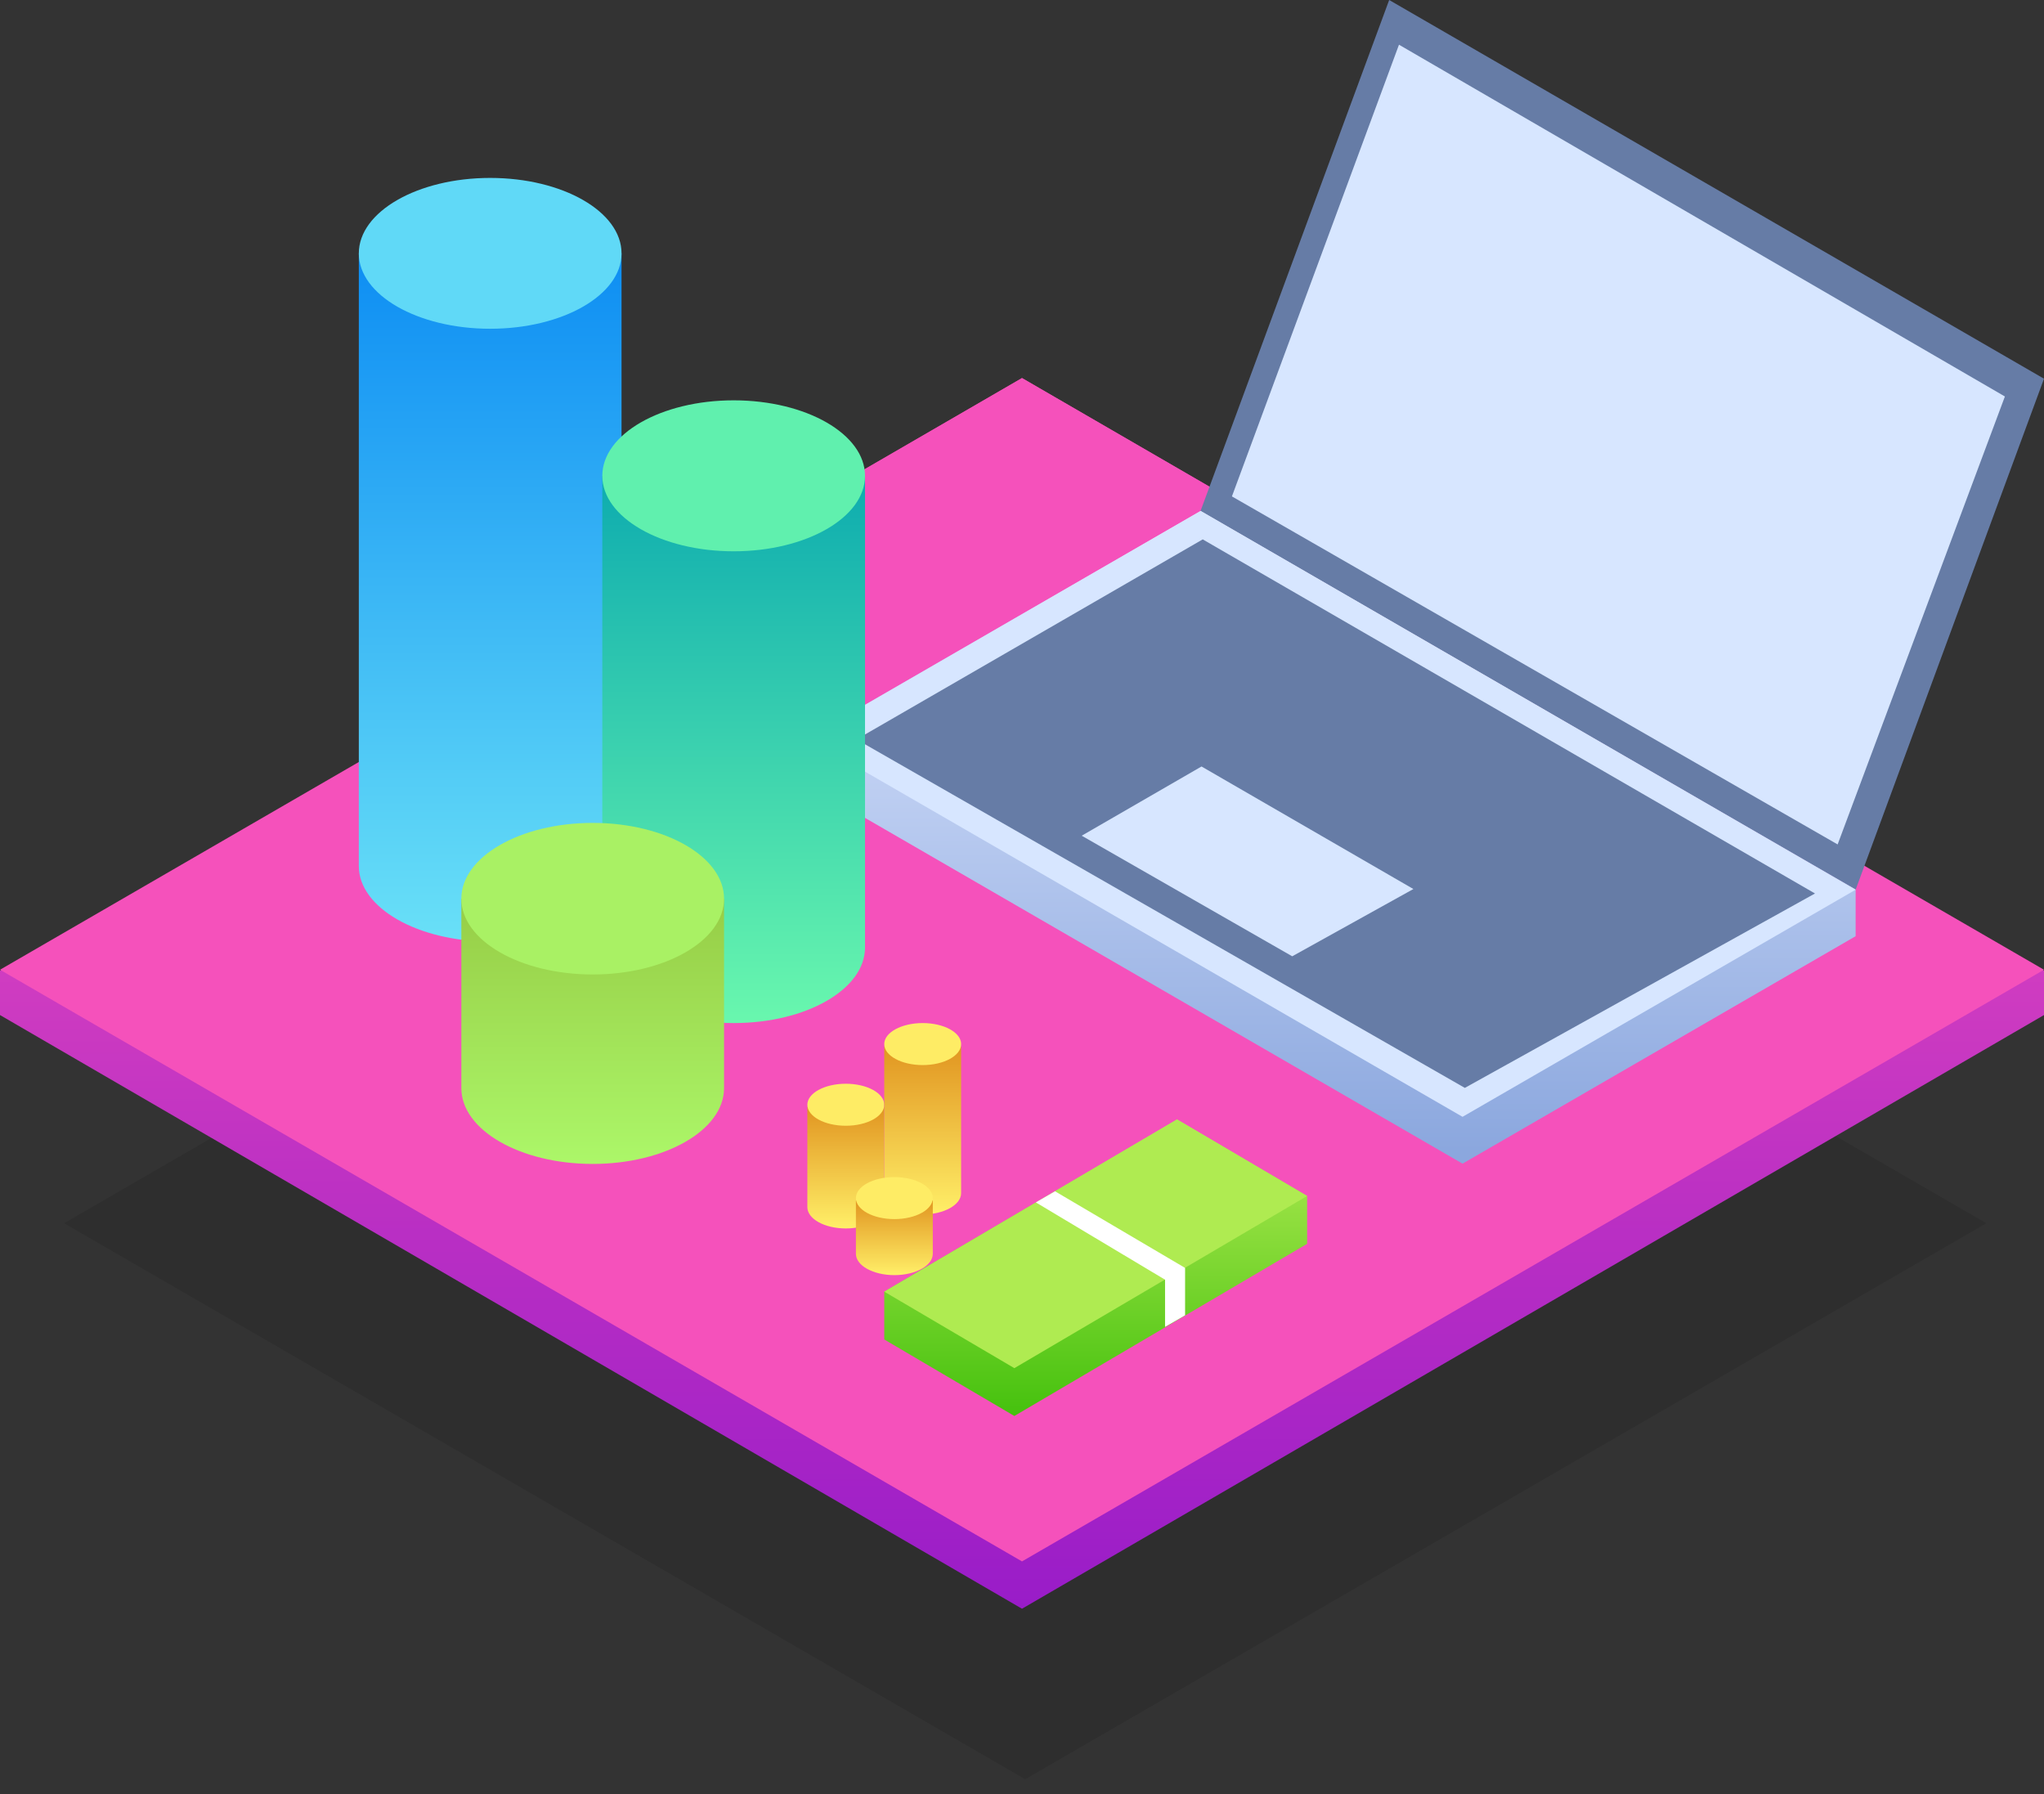 <svg width="237" height="208" viewBox="0 0 237 208" fill="none" xmlns="http://www.w3.org/2000/svg">
<rect x="0" y="0" width="237" height="208" fill="#333333" stroke="none"/>
<path opacity="0.1" fill-rule="evenodd" clip-rule="evenodd" d="M7.429 141.818L118.871 206.281L230.313 141.818L118.871 77.356L7.429 141.818Z" fill="black"/>
<path fill-rule="evenodd" clip-rule="evenodd" d="M0 112.549V117.682L118.5 186.512L237 117.682V112.549L118.5 43.834L0 112.549Z" fill="url(#paint0_linear_18_462)"/>
<path fill-rule="evenodd" clip-rule="evenodd" d="M0 112.43L118.5 181.025L237 112.43L118.5 43.834L0 112.43Z" fill="#F551BB"/>
<path fill-rule="evenodd" clip-rule="evenodd" d="M139.192 59.267L215.159 103.15L237 43.907L161.074 0L139.192 59.267Z" fill="#667CA6"/>
<path fill-rule="evenodd" clip-rule="evenodd" d="M142.84 57.552L213.072 97.901L232.466 45.968L162.211 5.183L142.84 57.552Z" fill="#D7E6FF"/>
<path fill-rule="evenodd" clip-rule="evenodd" d="M93.611 85.573V90.954L169.579 134.911L215.159 108.541V103.126L139.192 59.243L93.611 85.573Z" fill="url(#paint1_linear_18_462)"/>
<path fill-rule="evenodd" clip-rule="evenodd" d="M93.611 85.597L169.579 129.48L215.159 103.15L139.233 59.243L93.611 85.597Z" fill="#D7E6FF"/>
<path fill-rule="evenodd" clip-rule="evenodd" d="M169.846 126.127L210.447 103.588L139.455 62.534L99.309 85.725L169.846 126.127Z" fill="#667CA6"/>
<path fill-rule="evenodd" clip-rule="evenodd" d="M149.832 110.87L163.881 103.071L139.315 88.864L125.423 96.889L149.832 110.87Z" fill="#D7E6FF"/>
<path fill-rule="evenodd" clip-rule="evenodd" d="M56.835 109.157C65.247 109.157 72.066 105.242 72.066 100.413C72.066 96.582 72.066 29.373 72.066 29.373H41.605C41.605 29.373 41.605 95.585 41.605 100.413C41.605 105.242 48.424 109.157 56.835 109.157Z" fill="url(#paint2_linear_18_462)"/>
<path fill-rule="evenodd" clip-rule="evenodd" d="M56.835 38.115C65.247 38.115 72.066 34.2 72.066 29.372C72.066 24.543 65.247 20.628 56.835 20.628C48.424 20.628 41.605 24.543 41.605 29.372C41.605 34.2 48.424 38.115 56.835 38.115Z" fill="#60D9F7"/>
<path fill-rule="evenodd" clip-rule="evenodd" d="M85.067 118.612C93.479 118.612 100.298 114.694 100.298 109.86C100.298 106.026 100.298 55.166 100.298 55.166H69.837C69.837 55.166 69.837 105.027 69.837 109.86C69.837 114.694 76.656 118.612 85.067 118.612Z" fill="url(#paint3_linear_18_462)"/>
<path fill-rule="evenodd" clip-rule="evenodd" d="M85.067 63.916C93.479 63.916 100.298 59.998 100.298 55.164C100.298 50.331 93.479 46.413 85.067 46.413C76.656 46.413 69.837 50.331 69.837 55.164C69.837 59.998 76.656 63.916 85.067 63.916Z" fill="#60F0AE"/>
<path fill-rule="evenodd" clip-rule="evenodd" d="M68.723 134.942C77.134 134.942 83.953 131.009 83.953 126.156C83.953 122.307 83.953 104.192 83.953 104.192H53.492C53.492 104.192 53.492 121.304 53.492 126.156C53.492 131.009 60.311 134.942 68.723 134.942Z" fill="url(#paint4_linear_18_462)"/>
<path fill-rule="evenodd" clip-rule="evenodd" d="M68.723 112.977C77.134 112.977 83.953 109.043 83.953 104.191C83.953 99.338 77.134 95.405 68.723 95.405C60.311 95.405 53.492 99.338 53.492 104.191C53.492 109.043 60.311 112.977 68.723 112.977Z" fill="#A9F164"/>
<path fill-rule="evenodd" clip-rule="evenodd" d="M98.069 142.423C100.531 142.423 102.527 141.315 102.527 139.949C102.527 138.865 102.527 128.353 102.527 128.353H93.611C93.611 128.353 93.611 138.583 93.611 139.949C93.611 141.315 95.607 142.423 98.069 142.423Z" fill="url(#paint5_linear_18_462)"/>
<path fill-rule="evenodd" clip-rule="evenodd" d="M98.069 130.517C100.531 130.517 102.527 129.427 102.527 128.082C102.527 126.737 100.531 125.646 98.069 125.646C95.607 125.646 93.611 126.737 93.611 128.082C93.611 129.427 95.607 130.517 98.069 130.517Z" fill="#FEEC65"/>
<path fill-rule="evenodd" clip-rule="evenodd" d="M106.984 140.799C109.446 140.799 111.442 139.692 111.442 138.325C111.442 137.241 111.442 121.317 111.442 121.317H102.527C102.527 121.317 102.527 136.959 102.527 138.325C102.527 139.692 104.523 140.799 106.984 140.799Z" fill="url(#paint6_linear_18_462)"/>
<path fill-rule="evenodd" clip-rule="evenodd" d="M106.984 123.482C109.446 123.482 111.442 122.392 111.442 121.047C111.442 119.702 109.446 118.611 106.984 118.611C104.523 118.611 102.527 119.702 102.527 121.047C102.527 122.392 104.523 123.482 106.984 123.482Z" fill="#FEEC65"/>
<path fill-rule="evenodd" clip-rule="evenodd" d="M103.7 147.834C106.162 147.834 108.157 146.727 108.157 145.36C108.157 144.276 108.157 139.176 108.157 139.176H99.242C99.242 139.176 99.242 143.994 99.242 145.36C99.242 146.727 101.238 147.834 103.7 147.834Z" fill="url(#paint7_linear_18_462)"/>
<path fill-rule="evenodd" clip-rule="evenodd" d="M103.7 141.34C106.162 141.34 108.157 140.25 108.157 138.905C108.157 137.56 106.162 136.47 103.7 136.47C101.238 136.47 99.242 137.56 99.242 138.905C99.242 140.25 101.238 141.34 103.7 141.34Z" fill="#FEEC65"/>
<path fill-rule="evenodd" clip-rule="evenodd" d="M136.474 129.785L151.561 138.657V144.203L117.614 164.165L102.527 155.293V149.748L136.474 129.785Z" fill="url(#paint8_linear_18_462)"/>
<path fill-rule="evenodd" clip-rule="evenodd" d="M136.474 129.785L151.561 138.657L117.614 158.62L102.527 149.748L136.474 129.785Z" fill="#AFEB51"/>
<path fill-rule="evenodd" clip-rule="evenodd" d="M122.329 138.114L137.41 146.997V152.497L135.087 153.837V148.364L120.105 139.403L122.329 138.114Z" fill="white"/>
<defs>
<linearGradient id="paint0_linear_18_462" x1="3.486" y1="48.032" x2="3.486" y2="186.512" gradientUnits="userSpaceOnUse">
<stop stop-color="#FF58BA"/>
<stop offset="1" stop-color="#991CC8"/>
</linearGradient>
<linearGradient id="paint1_linear_18_462" x1="96.591" y1="61.504" x2="96.591" y2="133.463" gradientUnits="userSpaceOnUse">
<stop stop-color="#E0E9FF"/>
<stop offset="1" stop-color="#8BA7DE"/>
</linearGradient>
<linearGradient id="paint2_linear_18_462" x1="71.618" y1="109.157" x2="71.618" y2="31.72" gradientUnits="userSpaceOnUse">
<stop stop-color="#69E0F7"/>
<stop offset="1" stop-color="#1090F3"/>
</linearGradient>
<linearGradient id="paint3_linear_18_462" x1="99.85" y1="118.612" x2="99.85" y2="57.032" gradientUnits="userSpaceOnUse">
<stop stop-color="#69F7AE"/>
<stop offset="1" stop-color="#10AEAF"/>
</linearGradient>
<linearGradient id="paint4_linear_18_462" x1="83.505" y1="134.942" x2="83.505" y2="105.097" gradientUnits="userSpaceOnUse">
<stop stop-color="#ACF769"/>
<stop offset="1" stop-color="#97CE47"/>
</linearGradient>
<linearGradient id="paint5_linear_18_462" x1="102.396" y1="142.423" x2="102.396" y2="128.766" gradientUnits="userSpaceOnUse">
<stop stop-color="#FFEF68"/>
<stop offset="1" stop-color="#E29823"/>
</linearGradient>
<linearGradient id="paint6_linear_18_462" x1="111.311" y1="140.799" x2="111.311" y2="121.89" gradientUnits="userSpaceOnUse">
<stop stop-color="#FFEF68"/>
<stop offset="1" stop-color="#E29823"/>
</linearGradient>
<linearGradient id="paint7_linear_18_462" x1="108.026" y1="147.834" x2="108.026" y2="139.43" gradientUnits="userSpaceOnUse">
<stop stop-color="#FFEF68"/>
<stop offset="1" stop-color="#E29823"/>
</linearGradient>
<linearGradient id="paint8_linear_18_462" x1="103.248" y1="130.797" x2="103.248" y2="164.165" gradientUnits="userSpaceOnUse">
<stop stop-color="#B1EB53"/>
<stop offset="1" stop-color="#45C10E"/>
</linearGradient>
</defs>
</svg>
